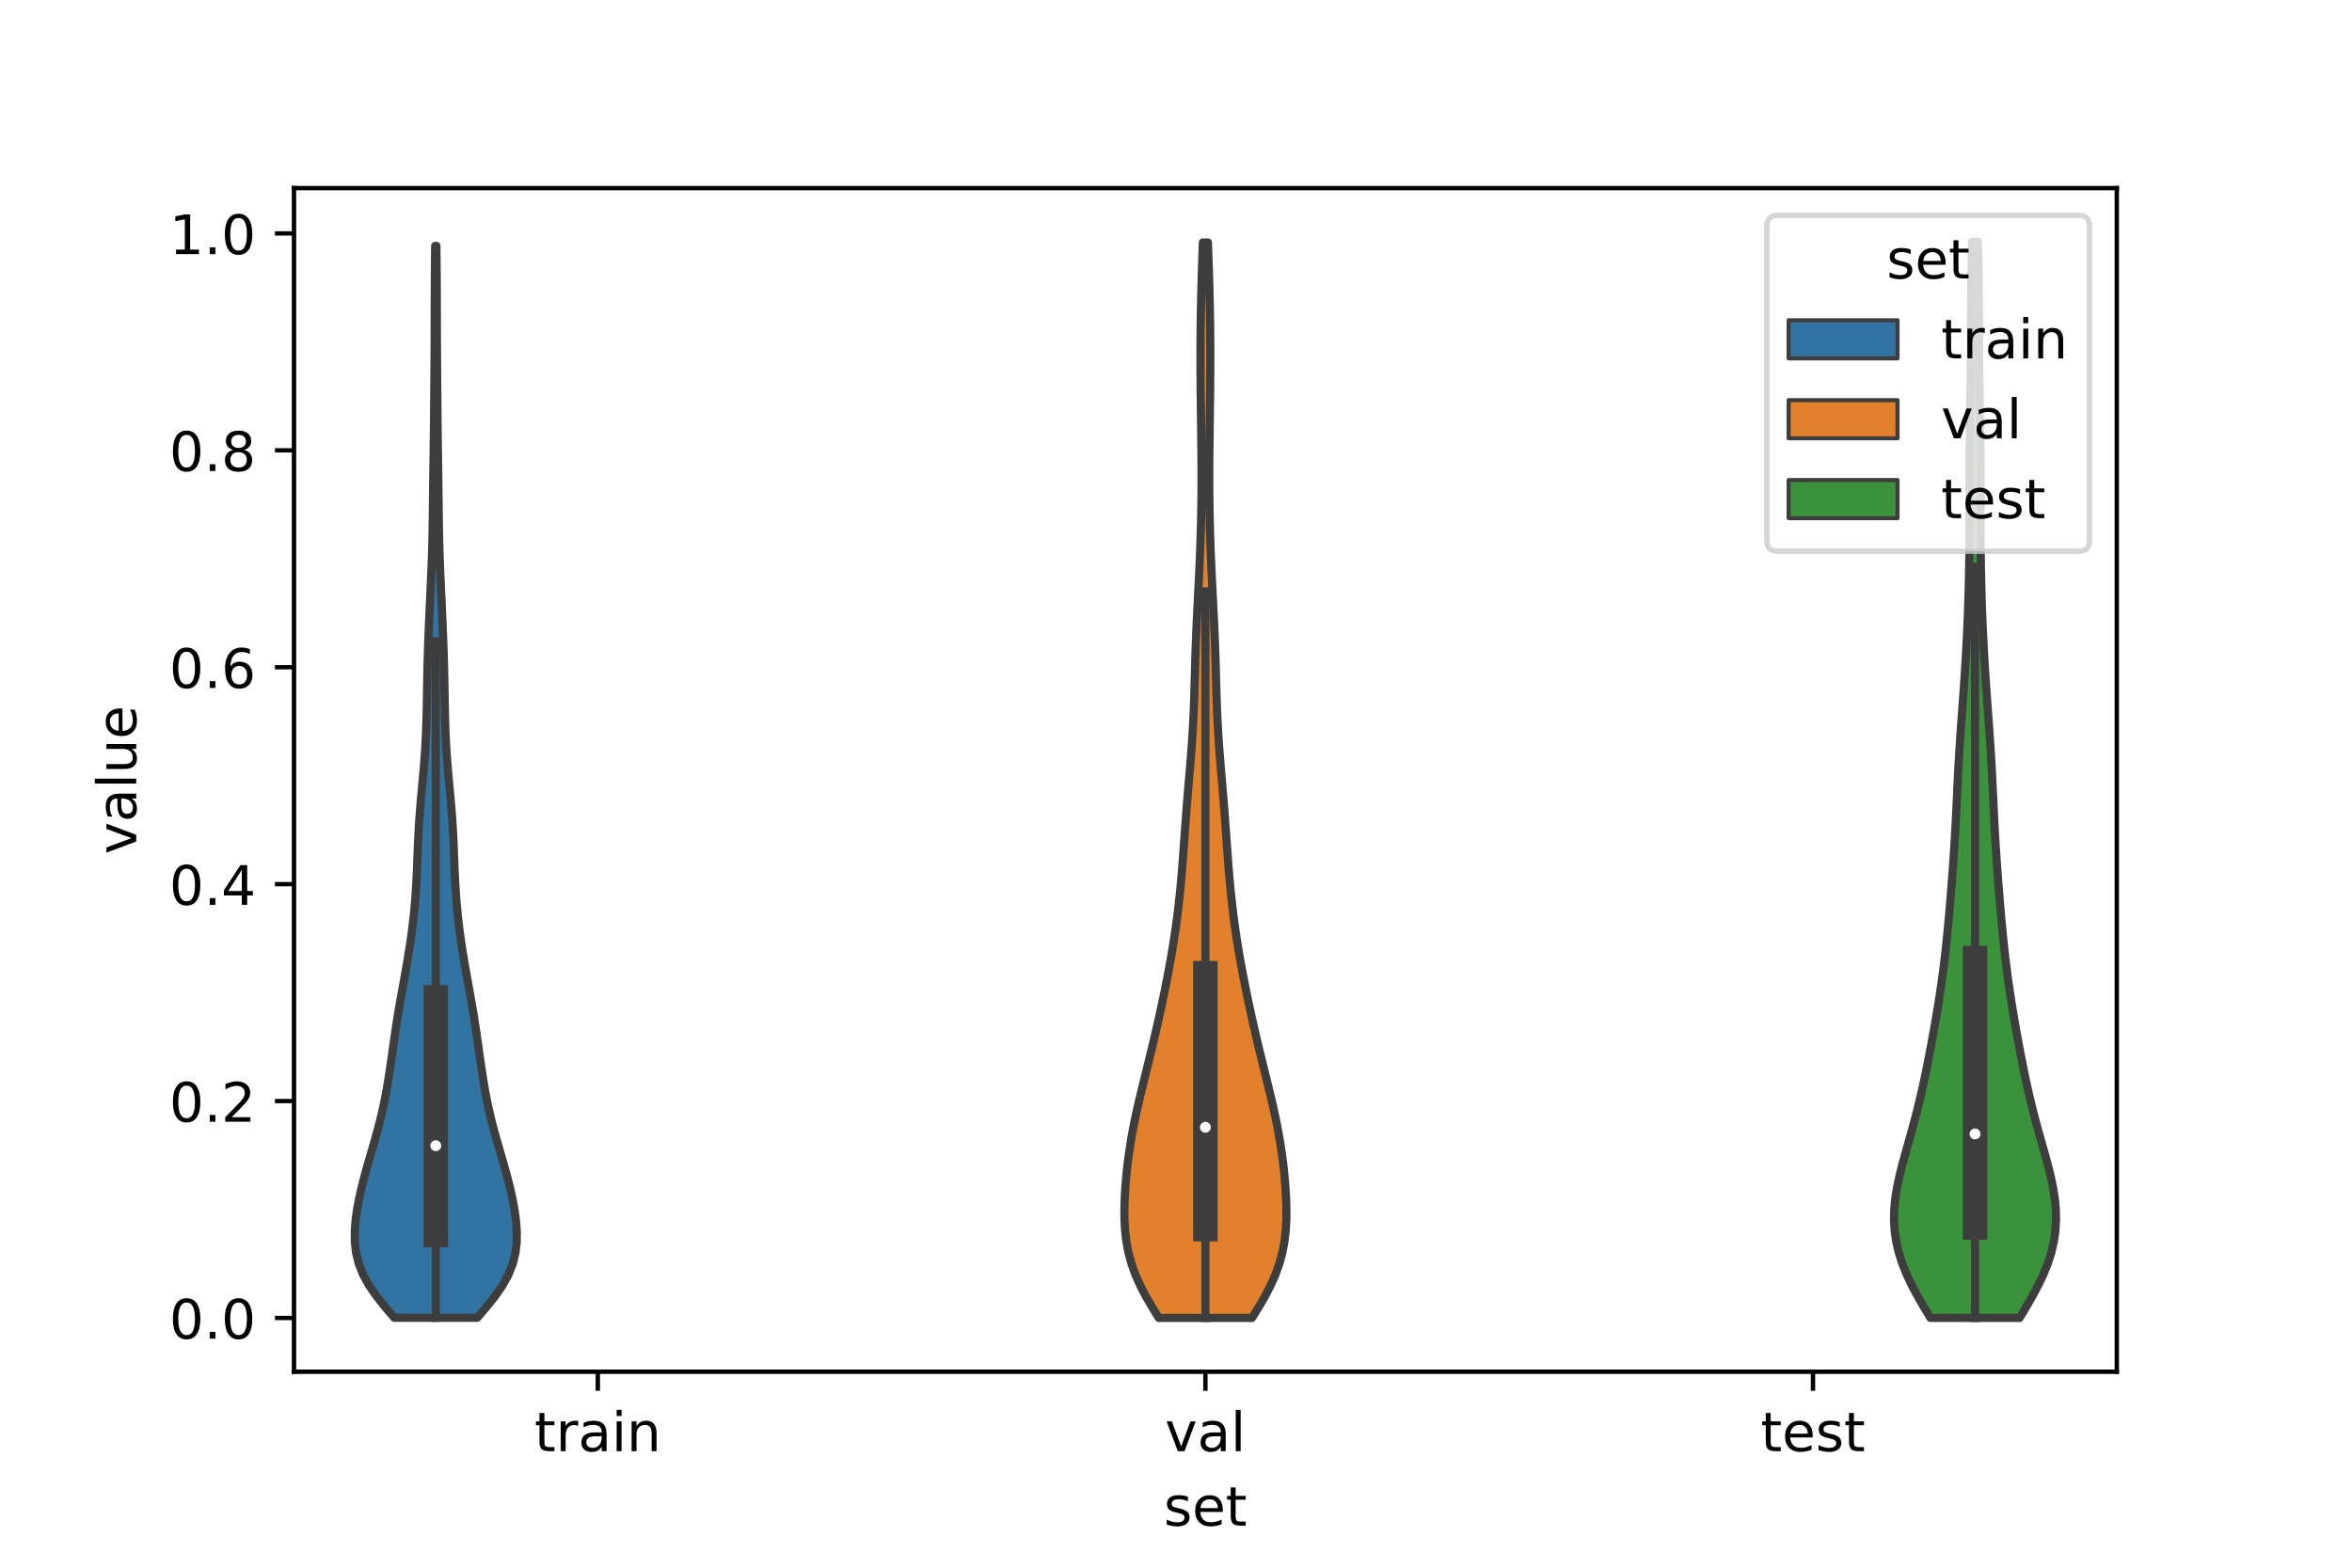 <?xml version="1.0" encoding="utf-8" standalone="no"?>
<!DOCTYPE svg PUBLIC "-//W3C//DTD SVG 1.1//EN"
  "http://www.w3.org/Graphics/SVG/1.1/DTD/svg11.dtd">
<!-- Created with matplotlib (https://matplotlib.org/) -->
<svg height="288pt" version="1.1" viewBox="0 0 432 288" width="432pt" xmlns="http://www.w3.org/2000/svg" xmlns:xlink="http://www.w3.org/1999/xlink">
 <defs>
  <style type="text/css">*{stroke-linecap:butt;stroke-linejoin:round;}</style>
 </defs>
 <g id="figure_1">
  <g id="patch_1">
   <path d="M 0 288 
L 432 288 
L 432 0 
L 0 0 
z
" style="fill:#ffffff;"/>
  </g>
  <g id="axes_1">
   <g id="patch_2">
    <path d="M 54 252 
L 388.8 252 
L 388.8 34.56 
L 54 34.56 
z
" style="fill:#ffffff;"/>
   </g>
   <g id="PolyCollection_1">
    <defs>
     <path d="M 87.665 -45.913 
L 72.415 -45.913 
L 70.723 -47.902 
L 69.139 -49.891 
L 67.767 -51.88 
L 66.675 -53.869 
L 65.891 -55.858 
L 65.403 -57.847 
L 65.176 -59.836 
L 65.16 -61.825 
L 65.309 -63.814 
L 65.584 -65.803 
L 65.955 -67.792 
L 66.401 -69.781 
L 66.905 -71.77 
L 67.454 -73.759 
L 68.029 -75.748 
L 68.61 -77.737 
L 69.175 -79.726 
L 69.704 -81.715 
L 70.185 -83.704 
L 70.613 -85.693 
L 70.991 -87.682 
L 71.327 -89.671 
L 71.634 -91.66 
L 71.921 -93.649 
L 72.201 -95.638 
L 72.483 -97.627 
L 72.778 -99.616 
L 73.091 -101.605 
L 73.426 -103.594 
L 73.778 -105.583 
L 74.139 -107.572 
L 74.497 -109.561 
L 74.843 -111.55 
L 75.167 -113.539 
L 75.464 -115.528 
L 75.73 -117.517 
L 75.963 -119.506 
L 76.16 -121.495 
L 76.321 -123.484 
L 76.448 -125.473 
L 76.548 -127.462 
L 76.629 -129.451 
L 76.705 -131.44 
L 76.787 -133.429 
L 76.887 -135.418 
L 77.011 -137.407 
L 77.161 -139.396 
L 77.332 -141.385 
L 77.515 -143.374 
L 77.699 -145.363 
L 77.871 -147.352 
L 78.023 -149.341 
L 78.148 -151.33 
L 78.244 -153.319 
L 78.314 -155.308 
L 78.364 -157.297 
L 78.402 -159.286 
L 78.435 -161.275 
L 78.47 -163.264 
L 78.512 -165.253 
L 78.564 -167.242 
L 78.627 -169.231 
L 78.7 -171.22 
L 78.781 -173.209 
L 78.869 -175.198 
L 78.96 -177.187 
L 79.053 -179.176 
L 79.144 -181.165 
L 79.23 -183.154 
L 79.307 -185.143 
L 79.373 -187.132 
L 79.425 -189.121 
L 79.464 -191.11 
L 79.492 -193.099 
L 79.515 -195.088 
L 79.536 -197.077 
L 79.559 -199.066 
L 79.586 -201.055 
L 79.615 -203.044 
L 79.645 -205.033 
L 79.673 -207.022 
L 79.697 -209.011 
L 79.719 -211 
L 79.738 -212.989 
L 79.756 -214.978 
L 79.772 -216.967 
L 79.789 -218.956 
L 79.803 -220.945 
L 79.816 -222.934 
L 79.827 -224.923 
L 79.835 -226.912 
L 79.84 -228.901 
L 79.846 -230.89 
L 79.851 -232.879 
L 79.859 -234.868 
L 79.87 -236.857 
L 79.885 -238.846 
L 79.904 -240.835 
L 79.926 -242.824 
L 80.154 -242.824 
L 80.154 -242.824 
L 80.176 -240.835 
L 80.195 -238.846 
L 80.21 -236.857 
L 80.221 -234.868 
L 80.229 -232.879 
L 80.234 -230.89 
L 80.24 -228.901 
L 80.245 -226.912 
L 80.253 -224.923 
L 80.264 -222.934 
L 80.277 -220.945 
L 80.291 -218.956 
L 80.308 -216.967 
L 80.324 -214.978 
L 80.342 -212.989 
L 80.361 -211 
L 80.383 -209.011 
L 80.407 -207.022 
L 80.435 -205.033 
L 80.465 -203.044 
L 80.494 -201.055 
L 80.521 -199.066 
L 80.544 -197.077 
L 80.565 -195.088 
L 80.588 -193.099 
L 80.616 -191.11 
L 80.655 -189.121 
L 80.707 -187.132 
L 80.773 -185.143 
L 80.85 -183.154 
L 80.936 -181.165 
L 81.027 -179.176 
L 81.12 -177.187 
L 81.211 -175.198 
L 81.299 -173.209 
L 81.38 -171.22 
L 81.453 -169.231 
L 81.516 -167.242 
L 81.568 -165.253 
L 81.61 -163.264 
L 81.645 -161.275 
L 81.678 -159.286 
L 81.716 -157.297 
L 81.766 -155.308 
L 81.836 -153.319 
L 81.932 -151.33 
L 82.057 -149.341 
L 82.209 -147.352 
L 82.381 -145.363 
L 82.565 -143.374 
L 82.748 -141.385 
L 82.919 -139.396 
L 83.069 -137.407 
L 83.193 -135.418 
L 83.293 -133.429 
L 83.375 -131.44 
L 83.451 -129.451 
L 83.532 -127.462 
L 83.632 -125.473 
L 83.759 -123.484 
L 83.92 -121.495 
L 84.117 -119.506 
L 84.35 -117.517 
L 84.616 -115.528 
L 84.913 -113.539 
L 85.237 -111.55 
L 85.583 -109.561 
L 85.941 -107.572 
L 86.302 -105.583 
L 86.654 -103.594 
L 86.989 -101.605 
L 87.302 -99.616 
L 87.597 -97.627 
L 87.879 -95.638 
L 88.159 -93.649 
L 88.446 -91.66 
L 88.753 -89.671 
L 89.089 -87.682 
L 89.467 -85.693 
L 89.895 -83.704 
L 90.376 -81.715 
L 90.905 -79.726 
L 91.47 -77.737 
L 92.051 -75.748 
L 92.626 -73.759 
L 93.175 -71.77 
L 93.679 -69.781 
L 94.125 -67.792 
L 94.496 -65.803 
L 94.771 -63.814 
L 94.92 -61.825 
L 94.904 -59.836 
L 94.677 -57.847 
L 94.189 -55.858 
L 93.405 -53.869 
L 92.313 -51.88 
L 90.941 -49.891 
L 89.357 -47.902 
L 87.665 -45.913 
z
" id="m388d4fa36a" style="stroke:#3d3d3d;stroke-width:1.5;"/>
    </defs>
    <g clip-path="url(#pee522f4398)">
     <use style="fill:#3274a1;stroke:#3d3d3d;stroke-width:1.5;" x="0" xlink:href="#m388d4fa36a" y="288"/>
    </g>
   </g>
   <g id="PolyCollection_2">
    <defs>
     <path d="M 229.96 -45.884 
L 212.84 -45.884 
L 211.605 -47.879 
L 210.447 -49.875 
L 209.411 -51.871 
L 208.527 -53.866 
L 207.813 -55.862 
L 207.271 -57.858 
L 206.891 -59.853 
L 206.655 -61.849 
L 206.539 -63.845 
L 206.52 -65.84 
L 206.576 -67.836 
L 206.691 -69.832 
L 206.856 -71.828 
L 207.066 -73.823 
L 207.319 -75.819 
L 207.617 -77.815 
L 207.958 -79.81 
L 208.342 -81.806 
L 208.765 -83.802 
L 209.218 -85.797 
L 209.695 -87.793 
L 210.185 -89.789 
L 210.68 -91.784 
L 211.172 -93.78 
L 211.655 -95.776 
L 212.128 -97.771 
L 212.587 -99.767 
L 213.031 -101.763 
L 213.461 -103.759 
L 213.876 -105.754 
L 214.275 -107.75 
L 214.657 -109.746 
L 215.019 -111.741 
L 215.36 -113.737 
L 215.678 -115.733 
L 215.971 -117.728 
L 216.239 -119.724 
L 216.481 -121.72 
L 216.698 -123.715 
L 216.892 -125.711 
L 217.067 -127.707 
L 217.226 -129.702 
L 217.374 -131.698 
L 217.517 -133.694 
L 217.66 -135.69 
L 217.807 -137.685 
L 217.961 -139.681 
L 218.123 -141.677 
L 218.29 -143.672 
L 218.461 -145.668 
L 218.629 -147.664 
L 218.79 -149.659 
L 218.937 -151.655 
L 219.066 -153.651 
L 219.175 -155.646 
L 219.264 -157.642 
L 219.337 -159.638 
L 219.397 -161.633 
L 219.451 -163.629 
L 219.506 -165.625 
L 219.566 -167.62 
L 219.635 -169.616 
L 219.714 -171.612 
L 219.803 -173.608 
L 219.9 -175.603 
L 220.002 -177.599 
L 220.104 -179.595 
L 220.204 -181.59 
L 220.298 -183.586 
L 220.385 -185.582 
L 220.462 -187.577 
L 220.528 -189.573 
L 220.584 -191.569 
L 220.628 -193.564 
L 220.66 -195.56 
L 220.68 -197.556 
L 220.689 -199.551 
L 220.688 -201.547 
L 220.678 -203.543 
L 220.661 -205.539 
L 220.638 -207.534 
L 220.612 -209.53 
L 220.586 -211.526 
L 220.56 -213.521 
L 220.537 -215.517 
L 220.519 -217.513 
L 220.506 -219.508 
L 220.499 -221.504 
L 220.499 -223.5 
L 220.507 -225.495 
L 220.524 -227.491 
L 220.549 -229.487 
L 220.583 -231.482 
L 220.626 -233.478 
L 220.677 -235.474 
L 220.734 -237.47 
L 220.798 -239.465 
L 220.865 -241.461 
L 220.934 -243.457 
L 221.866 -243.457 
L 221.866 -243.457 
L 221.935 -241.461 
L 222.002 -239.465 
L 222.066 -237.47 
L 222.123 -235.474 
L 222.174 -233.478 
L 222.217 -231.482 
L 222.251 -229.487 
L 222.276 -227.491 
L 222.293 -225.495 
L 222.301 -223.5 
L 222.301 -221.504 
L 222.294 -219.508 
L 222.281 -217.513 
L 222.263 -215.517 
L 222.24 -213.521 
L 222.214 -211.526 
L 222.188 -209.53 
L 222.162 -207.534 
L 222.139 -205.539 
L 222.122 -203.543 
L 222.112 -201.547 
L 222.111 -199.551 
L 222.12 -197.556 
L 222.14 -195.56 
L 222.172 -193.564 
L 222.216 -191.569 
L 222.272 -189.573 
L 222.338 -187.577 
L 222.415 -185.582 
L 222.502 -183.586 
L 222.596 -181.59 
L 222.696 -179.595 
L 222.798 -177.599 
L 222.9 -175.603 
L 222.997 -173.608 
L 223.086 -171.612 
L 223.165 -169.616 
L 223.234 -167.62 
L 223.294 -165.625 
L 223.349 -163.629 
L 223.403 -161.633 
L 223.463 -159.638 
L 223.536 -157.642 
L 223.625 -155.646 
L 223.734 -153.651 
L 223.863 -151.655 
L 224.01 -149.659 
L 224.171 -147.664 
L 224.339 -145.668 
L 224.51 -143.672 
L 224.677 -141.677 
L 224.839 -139.681 
L 224.993 -137.685 
L 225.14 -135.69 
L 225.283 -133.694 
L 225.426 -131.698 
L 225.574 -129.702 
L 225.733 -127.707 
L 225.908 -125.711 
L 226.102 -123.715 
L 226.319 -121.72 
L 226.561 -119.724 
L 226.829 -117.728 
L 227.122 -115.733 
L 227.44 -113.737 
L 227.781 -111.741 
L 228.143 -109.746 
L 228.525 -107.75 
L 228.924 -105.754 
L 229.339 -103.759 
L 229.769 -101.763 
L 230.213 -99.767 
L 230.672 -97.771 
L 231.145 -95.776 
L 231.628 -93.78 
L 232.12 -91.784 
L 232.615 -89.789 
L 233.105 -87.793 
L 233.582 -85.797 
L 234.035 -83.802 
L 234.458 -81.806 
L 234.842 -79.81 
L 235.183 -77.815 
L 235.481 -75.819 
L 235.734 -73.823 
L 235.944 -71.828 
L 236.109 -69.832 
L 236.224 -67.836 
L 236.28 -65.84 
L 236.261 -63.845 
L 236.145 -61.849 
L 235.909 -59.853 
L 235.529 -57.858 
L 234.987 -55.862 
L 234.273 -53.866 
L 233.389 -51.871 
L 232.353 -49.875 
L 231.195 -47.879 
L 229.96 -45.884 
z
" id="m183b835672" style="stroke:#3d3d3d;stroke-width:1.5;"/>
    </defs>
    <g clip-path="url(#pee522f4398)">
     <use style="fill:#e1812c;stroke:#3d3d3d;stroke-width:1.5;" x="0" xlink:href="#m183b835672" y="288"/>
    </g>
   </g>
   <g id="PolyCollection_3">
    <defs>
     <path d="M 370.958 -45.887 
L 354.562 -45.887 
L 353.367 -47.884 
L 352.217 -49.88 
L 351.151 -51.877 
L 350.203 -53.873 
L 349.399 -55.87 
L 348.758 -57.867 
L 348.29 -59.863 
L 347.999 -61.86 
L 347.88 -63.857 
L 347.924 -65.853 
L 348.116 -67.85 
L 348.433 -69.847 
L 348.853 -71.843 
L 349.347 -73.84 
L 349.889 -75.837 
L 350.452 -77.833 
L 351.016 -79.83 
L 351.564 -81.827 
L 352.086 -83.823 
L 352.578 -85.82 
L 353.039 -87.817 
L 353.474 -89.813 
L 353.886 -91.81 
L 354.281 -93.807 
L 354.662 -95.803 
L 355.03 -97.8 
L 355.385 -99.797 
L 355.727 -101.793 
L 356.054 -103.79 
L 356.362 -105.787 
L 356.651 -107.783 
L 356.919 -109.78 
L 357.166 -111.777 
L 357.393 -113.773 
L 357.603 -115.77 
L 357.797 -117.767 
L 357.98 -119.763 
L 358.152 -121.76 
L 358.318 -123.757 
L 358.477 -125.753 
L 358.629 -127.75 
L 358.773 -129.747 
L 358.908 -131.743 
L 359.033 -133.74 
L 359.147 -135.737 
L 359.252 -137.733 
L 359.349 -139.73 
L 359.443 -141.727 
L 359.537 -143.723 
L 359.637 -145.72 
L 359.744 -147.717 
L 359.862 -149.713 
L 359.99 -151.71 
L 360.127 -153.707 
L 360.271 -155.703 
L 360.417 -157.7 
L 360.563 -159.697 
L 360.705 -161.693 
L 360.841 -163.69 
L 360.969 -165.687 
L 361.088 -167.683 
L 361.197 -169.68 
L 361.296 -171.677 
L 361.385 -173.673 
L 361.464 -175.67 
L 361.533 -177.667 
L 361.591 -179.663 
L 361.639 -181.66 
L 361.678 -183.657 
L 361.706 -185.653 
L 361.726 -187.65 
L 361.737 -189.646 
L 361.743 -191.643 
L 361.743 -193.64 
L 361.742 -195.636 
L 361.74 -197.633 
L 361.74 -199.63 
L 361.745 -201.626 
L 361.755 -203.623 
L 361.771 -205.62 
L 361.794 -207.616 
L 361.821 -209.613 
L 361.853 -211.61 
L 361.886 -213.606 
L 361.919 -215.603 
L 361.949 -217.6 
L 361.975 -219.596 
L 361.996 -221.593 
L 362.012 -223.59 
L 362.024 -225.586 
L 362.033 -227.583 
L 362.04 -229.58 
L 362.049 -231.576 
L 362.061 -233.573 
L 362.079 -235.57 
L 362.105 -237.566 
L 362.138 -239.563 
L 362.181 -241.56 
L 362.232 -243.556 
L 363.288 -243.556 
L 363.288 -243.556 
L 363.339 -241.56 
L 363.382 -239.563 
L 363.415 -237.566 
L 363.441 -235.57 
L 363.459 -233.573 
L 363.471 -231.576 
L 363.48 -229.58 
L 363.487 -227.583 
L 363.496 -225.586 
L 363.508 -223.59 
L 363.524 -221.593 
L 363.545 -219.596 
L 363.571 -217.6 
L 363.601 -215.603 
L 363.634 -213.606 
L 363.667 -211.61 
L 363.699 -209.613 
L 363.726 -207.616 
L 363.749 -205.62 
L 363.765 -203.623 
L 363.775 -201.626 
L 363.78 -199.63 
L 363.78 -197.633 
L 363.778 -195.636 
L 363.777 -193.64 
L 363.777 -191.643 
L 363.783 -189.646 
L 363.794 -187.65 
L 363.814 -185.653 
L 363.842 -183.657 
L 363.881 -181.66 
L 363.929 -179.663 
L 363.987 -177.667 
L 364.056 -175.67 
L 364.135 -173.673 
L 364.224 -171.677 
L 364.323 -169.68 
L 364.432 -167.683 
L 364.551 -165.687 
L 364.679 -163.69 
L 364.815 -161.693 
L 364.957 -159.697 
L 365.103 -157.7 
L 365.249 -155.703 
L 365.393 -153.707 
L 365.53 -151.71 
L 365.658 -149.713 
L 365.776 -147.717 
L 365.883 -145.72 
L 365.983 -143.723 
L 366.077 -141.727 
L 366.171 -139.73 
L 366.268 -137.733 
L 366.373 -135.737 
L 366.487 -133.74 
L 366.612 -131.743 
L 366.747 -129.747 
L 366.891 -127.75 
L 367.043 -125.753 
L 367.202 -123.757 
L 367.368 -121.76 
L 367.54 -119.763 
L 367.723 -117.767 
L 367.917 -115.77 
L 368.127 -113.773 
L 368.354 -111.777 
L 368.601 -109.78 
L 368.869 -107.783 
L 369.158 -105.787 
L 369.466 -103.79 
L 369.793 -101.793 
L 370.135 -99.797 
L 370.49 -97.8 
L 370.858 -95.803 
L 371.239 -93.807 
L 371.634 -91.81 
L 372.046 -89.813 
L 372.481 -87.817 
L 372.942 -85.82 
L 373.434 -83.823 
L 373.956 -81.827 
L 374.504 -79.83 
L 375.068 -77.833 
L 375.631 -75.837 
L 376.173 -73.84 
L 376.667 -71.843 
L 377.087 -69.847 
L 377.404 -67.85 
L 377.596 -65.853 
L 377.64 -63.857 
L 377.521 -61.86 
L 377.23 -59.863 
L 376.762 -57.867 
L 376.121 -55.87 
L 375.317 -53.873 
L 374.369 -51.877 
L 373.303 -49.88 
L 372.153 -47.884 
L 370.958 -45.887 
z
" id="m970ae9ba5e" style="stroke:#3d3d3d;stroke-width:1.5;"/>
    </defs>
    <g clip-path="url(#pee522f4398)">
     <use style="fill:#3a923a;stroke:#3d3d3d;stroke-width:1.5;" x="0" xlink:href="#m970ae9ba5e" y="288"/>
    </g>
   </g>
   <g id="patch_3">
    <path clip-path="url(#pee522f4398)" d="M 109.8 242.12 
L 109.8 242.12 
L 109.8 242.12 
L 109.8 242.12 
z
" style="fill:#3274a1;stroke:#3d3d3d;stroke-linejoin:miter;stroke-width:0.75;"/>
   </g>
   <g id="patch_4">
    <path clip-path="url(#pee522f4398)" d="M 109.8 242.12 
L 109.8 242.12 
L 109.8 242.12 
L 109.8 242.12 
z
" style="fill:#e1812c;stroke:#3d3d3d;stroke-linejoin:miter;stroke-width:0.75;"/>
   </g>
   <g id="patch_5">
    <path clip-path="url(#pee522f4398)" d="M 109.8 242.12 
L 109.8 242.12 
L 109.8 242.12 
L 109.8 242.12 
z
" style="fill:#3a923a;stroke:#3d3d3d;stroke-linejoin:miter;stroke-width:0.75;"/>
   </g>
   <g id="matplotlib.axis_1">
    <g id="xtick_1">
     <g id="line2d_1">
      <defs>
       <path d="M 0 0 
L 0 3.5 
" id="mc91df89f19" style="stroke:#000000;stroke-width:0.8;"/>
      </defs>
      <g>
       <use style="stroke:#000000;stroke-width:0.8;" x="109.8" xlink:href="#mc91df89f19" y="252"/>
      </g>
     </g>
     <g id="text_1">
      <!-- train -->
      <g transform="translate(98.162 266.598)scale(0.1 -0.1)">
       <defs>
        <path d="M 18.312 70.219 
L 18.312 54.688 
L 36.812 54.688 
L 36.812 47.703 
L 18.312 47.703 
L 18.312 18.016 
Q 18.312 11.328 20.141 9.422 
Q 21.969 7.516 27.594 7.516 
L 36.812 7.516 
L 36.812 0 
L 27.594 0 
Q 17.188 0 13.234 3.875 
Q 9.281 7.766 9.281 18.016 
L 9.281 47.703 
L 2.688 47.703 
L 2.688 54.688 
L 9.281 54.688 
L 9.281 70.219 
z
" id="DejaVuSans-116"/>
        <path d="M 41.109 46.297 
Q 39.594 47.172 37.812 47.578 
Q 36.031 48 33.891 48 
Q 26.266 48 22.188 43.047 
Q 18.109 38.094 18.109 28.812 
L 18.109 0 
L 9.078 0 
L 9.078 54.688 
L 18.109 54.688 
L 18.109 46.188 
Q 20.953 51.172 25.484 53.578 
Q 30.031 56 36.531 56 
Q 37.453 56 38.578 55.875 
Q 39.703 55.766 41.062 55.516 
z
" id="DejaVuSans-114"/>
        <path d="M 34.281 27.484 
Q 23.391 27.484 19.188 25 
Q 14.984 22.516 14.984 16.5 
Q 14.984 11.719 18.141 8.906 
Q 21.297 6.109 26.703 6.109 
Q 34.188 6.109 38.703 11.406 
Q 43.219 16.703 43.219 25.484 
L 43.219 27.484 
z
M 52.203 31.203 
L 52.203 0 
L 43.219 0 
L 43.219 8.297 
Q 40.141 3.328 35.547 0.953 
Q 30.953 -1.422 24.312 -1.422 
Q 15.922 -1.422 10.953 3.297 
Q 6 8.016 6 15.922 
Q 6 25.141 12.172 29.828 
Q 18.359 34.516 30.609 34.516 
L 43.219 34.516 
L 43.219 35.406 
Q 43.219 41.609 39.141 45 
Q 35.062 48.391 27.688 48.391 
Q 23 48.391 18.547 47.266 
Q 14.109 46.141 10.016 43.891 
L 10.016 52.203 
Q 14.938 54.109 19.578 55.047 
Q 24.219 56 28.609 56 
Q 40.484 56 46.344 49.844 
Q 52.203 43.703 52.203 31.203 
z
" id="DejaVuSans-97"/>
        <path d="M 9.422 54.688 
L 18.406 54.688 
L 18.406 0 
L 9.422 0 
z
M 9.422 75.984 
L 18.406 75.984 
L 18.406 64.594 
L 9.422 64.594 
z
" id="DejaVuSans-105"/>
        <path d="M 54.891 33.016 
L 54.891 0 
L 45.906 0 
L 45.906 32.719 
Q 45.906 40.484 42.875 44.328 
Q 39.844 48.188 33.797 48.188 
Q 26.516 48.188 22.312 43.547 
Q 18.109 38.922 18.109 30.906 
L 18.109 0 
L 9.078 0 
L 9.078 54.688 
L 18.109 54.688 
L 18.109 46.188 
Q 21.344 51.125 25.703 53.562 
Q 30.078 56 35.797 56 
Q 45.219 56 50.047 50.172 
Q 54.891 44.344 54.891 33.016 
z
" id="DejaVuSans-110"/>
       </defs>
       <use xlink:href="#DejaVuSans-116"/>
       <use x="39.209" xlink:href="#DejaVuSans-114"/>
       <use x="80.322" xlink:href="#DejaVuSans-97"/>
       <use x="141.602" xlink:href="#DejaVuSans-105"/>
       <use x="169.385" xlink:href="#DejaVuSans-110"/>
      </g>
     </g>
    </g>
    <g id="xtick_2">
     <g id="line2d_2">
      <g>
       <use style="stroke:#000000;stroke-width:0.8;" x="221.4" xlink:href="#mc91df89f19" y="252"/>
      </g>
     </g>
     <g id="text_2">
      <!-- val -->
      <g transform="translate(213.988 266.598)scale(0.1 -0.1)">
       <defs>
        <path d="M 2.984 54.688 
L 12.5 54.688 
L 29.594 8.797 
L 46.688 54.688 
L 56.203 54.688 
L 35.688 0 
L 23.484 0 
z
" id="DejaVuSans-118"/>
        <path d="M 9.422 75.984 
L 18.406 75.984 
L 18.406 0 
L 9.422 0 
z
" id="DejaVuSans-108"/>
       </defs>
       <use xlink:href="#DejaVuSans-118"/>
       <use x="59.18" xlink:href="#DejaVuSans-97"/>
       <use x="120.459" xlink:href="#DejaVuSans-108"/>
      </g>
     </g>
    </g>
    <g id="xtick_3">
     <g id="line2d_3">
      <g>
       <use style="stroke:#000000;stroke-width:0.8;" x="333" xlink:href="#mc91df89f19" y="252"/>
      </g>
     </g>
     <g id="text_3">
      <!-- test -->
      <g transform="translate(323.398 266.598)scale(0.1 -0.1)">
       <defs>
        <path d="M 56.203 29.594 
L 56.203 25.203 
L 14.891 25.203 
Q 15.484 15.922 20.484 11.062 
Q 25.484 6.203 34.422 6.203 
Q 39.594 6.203 44.453 7.469 
Q 49.312 8.734 54.109 11.281 
L 54.109 2.781 
Q 49.266 0.734 44.188 -0.344 
Q 39.109 -1.422 33.891 -1.422 
Q 20.797 -1.422 13.156 6.188 
Q 5.516 13.812 5.516 26.812 
Q 5.516 40.234 12.766 48.109 
Q 20.016 56 32.328 56 
Q 43.359 56 49.781 48.891 
Q 56.203 41.797 56.203 29.594 
z
M 47.219 32.234 
Q 47.125 39.594 43.094 43.984 
Q 39.062 48.391 32.422 48.391 
Q 24.906 48.391 20.391 44.141 
Q 15.875 39.891 15.188 32.172 
z
" id="DejaVuSans-101"/>
        <path d="M 44.281 53.078 
L 44.281 44.578 
Q 40.484 46.531 36.375 47.5 
Q 32.281 48.484 27.875 48.484 
Q 21.188 48.484 17.844 46.438 
Q 14.5 44.391 14.5 40.281 
Q 14.5 37.156 16.891 35.375 
Q 19.281 33.594 26.516 31.984 
L 29.594 31.297 
Q 39.156 29.25 43.188 25.516 
Q 47.219 21.781 47.219 15.094 
Q 47.219 7.469 41.188 3.016 
Q 35.156 -1.422 24.609 -1.422 
Q 20.219 -1.422 15.453 -0.562 
Q 10.688 0.297 5.422 2 
L 5.422 11.281 
Q 10.406 8.688 15.234 7.391 
Q 20.062 6.109 24.812 6.109 
Q 31.156 6.109 34.562 8.281 
Q 37.984 10.453 37.984 14.406 
Q 37.984 18.062 35.516 20.016 
Q 33.062 21.969 24.703 23.781 
L 21.578 24.516 
Q 13.234 26.266 9.516 29.906 
Q 5.812 33.547 5.812 39.891 
Q 5.812 47.609 11.281 51.797 
Q 16.75 56 26.812 56 
Q 31.781 56 36.172 55.266 
Q 40.578 54.547 44.281 53.078 
z
" id="DejaVuSans-115"/>
       </defs>
       <use xlink:href="#DejaVuSans-116"/>
       <use x="39.209" xlink:href="#DejaVuSans-101"/>
       <use x="100.732" xlink:href="#DejaVuSans-115"/>
       <use x="152.832" xlink:href="#DejaVuSans-116"/>
      </g>
     </g>
    </g>
    <g id="text_4">
     <!-- set -->
     <g transform="translate(213.759 280.277)scale(0.1 -0.1)">
      <use xlink:href="#DejaVuSans-115"/>
      <use x="52.1" xlink:href="#DejaVuSans-101"/>
      <use x="113.623" xlink:href="#DejaVuSans-116"/>
     </g>
    </g>
   </g>
   <g id="matplotlib.axis_2">
    <g id="ytick_1">
     <g id="line2d_4">
      <defs>
       <path d="M 0 0 
L -3.5 0 
" id="m32cf3ab1b5" style="stroke:#000000;stroke-width:0.8;"/>
      </defs>
      <g>
       <use style="stroke:#000000;stroke-width:0.8;" x="54" xlink:href="#m32cf3ab1b5" y="242.12"/>
      </g>
     </g>
     <g id="text_5">
      <!-- 0.0 -->
      <g transform="translate(31.097 245.919)scale(0.1 -0.1)">
       <defs>
        <path d="M 31.781 66.406 
Q 24.172 66.406 20.328 58.906 
Q 16.5 51.422 16.5 36.375 
Q 16.5 21.391 20.328 13.891 
Q 24.172 6.391 31.781 6.391 
Q 39.453 6.391 43.281 13.891 
Q 47.125 21.391 47.125 36.375 
Q 47.125 51.422 43.281 58.906 
Q 39.453 66.406 31.781 66.406 
z
M 31.781 74.219 
Q 44.047 74.219 50.516 64.516 
Q 56.984 54.828 56.984 36.375 
Q 56.984 17.969 50.516 8.266 
Q 44.047 -1.422 31.781 -1.422 
Q 19.531 -1.422 13.062 8.266 
Q 6.594 17.969 6.594 36.375 
Q 6.594 54.828 13.062 64.516 
Q 19.531 74.219 31.781 74.219 
z
" id="DejaVuSans-48"/>
        <path d="M 10.688 12.406 
L 21 12.406 
L 21 0 
L 10.688 0 
z
" id="DejaVuSans-46"/>
       </defs>
       <use xlink:href="#DejaVuSans-48"/>
       <use x="63.623" xlink:href="#DejaVuSans-46"/>
       <use x="95.41" xlink:href="#DejaVuSans-48"/>
      </g>
     </g>
    </g>
    <g id="ytick_2">
     <g id="line2d_5">
      <g>
       <use style="stroke:#000000;stroke-width:0.8;" x="54" xlink:href="#m32cf3ab1b5" y="202.273"/>
      </g>
     </g>
     <g id="text_6">
      <!-- 0.2 -->
      <g transform="translate(31.097 206.072)scale(0.1 -0.1)">
       <defs>
        <path d="M 19.188 8.297 
L 53.609 8.297 
L 53.609 0 
L 7.328 0 
L 7.328 8.297 
Q 12.938 14.109 22.625 23.891 
Q 32.328 33.688 34.812 36.531 
Q 39.547 41.844 41.422 45.531 
Q 43.312 49.219 43.312 52.781 
Q 43.312 58.594 39.234 62.25 
Q 35.156 65.922 28.609 65.922 
Q 23.969 65.922 18.812 64.312 
Q 13.672 62.703 7.812 59.422 
L 7.812 69.391 
Q 13.766 71.781 18.938 73 
Q 24.125 74.219 28.422 74.219 
Q 39.75 74.219 46.484 68.547 
Q 53.219 62.891 53.219 53.422 
Q 53.219 48.922 51.531 44.891 
Q 49.859 40.875 45.406 35.406 
Q 44.188 33.984 37.641 27.219 
Q 31.109 20.453 19.188 8.297 
z
" id="DejaVuSans-50"/>
       </defs>
       <use xlink:href="#DejaVuSans-48"/>
       <use x="63.623" xlink:href="#DejaVuSans-46"/>
       <use x="95.41" xlink:href="#DejaVuSans-50"/>
      </g>
     </g>
    </g>
    <g id="ytick_3">
     <g id="line2d_6">
      <g>
       <use style="stroke:#000000;stroke-width:0.8;" x="54" xlink:href="#m32cf3ab1b5" y="162.426"/>
      </g>
     </g>
     <g id="text_7">
      <!-- 0.4 -->
      <g transform="translate(31.097 166.225)scale(0.1 -0.1)">
       <defs>
        <path d="M 37.797 64.312 
L 12.891 25.391 
L 37.797 25.391 
z
M 35.203 72.906 
L 47.609 72.906 
L 47.609 25.391 
L 58.016 25.391 
L 58.016 17.188 
L 47.609 17.188 
L 47.609 0 
L 37.797 0 
L 37.797 17.188 
L 4.891 17.188 
L 4.891 26.703 
z
" id="DejaVuSans-52"/>
       </defs>
       <use xlink:href="#DejaVuSans-48"/>
       <use x="63.623" xlink:href="#DejaVuSans-46"/>
       <use x="95.41" xlink:href="#DejaVuSans-52"/>
      </g>
     </g>
    </g>
    <g id="ytick_4">
     <g id="line2d_7">
      <g>
       <use style="stroke:#000000;stroke-width:0.8;" x="54" xlink:href="#m32cf3ab1b5" y="122.579"/>
      </g>
     </g>
     <g id="text_8">
      <!-- 0.6 -->
      <g transform="translate(31.097 126.378)scale(0.1 -0.1)">
       <defs>
        <path d="M 33.016 40.375 
Q 26.375 40.375 22.484 35.828 
Q 18.609 31.297 18.609 23.391 
Q 18.609 15.531 22.484 10.953 
Q 26.375 6.391 33.016 6.391 
Q 39.656 6.391 43.531 10.953 
Q 47.406 15.531 47.406 23.391 
Q 47.406 31.297 43.531 35.828 
Q 39.656 40.375 33.016 40.375 
z
M 52.594 71.297 
L 52.594 62.312 
Q 48.875 64.062 45.094 64.984 
Q 41.312 65.922 37.594 65.922 
Q 27.828 65.922 22.672 59.328 
Q 17.531 52.734 16.797 39.406 
Q 19.672 43.656 24.016 45.922 
Q 28.375 48.188 33.594 48.188 
Q 44.578 48.188 50.953 41.516 
Q 57.328 34.859 57.328 23.391 
Q 57.328 12.156 50.688 5.359 
Q 44.047 -1.422 33.016 -1.422 
Q 20.359 -1.422 13.672 8.266 
Q 6.984 17.969 6.984 36.375 
Q 6.984 53.656 15.188 63.938 
Q 23.391 74.219 37.203 74.219 
Q 40.922 74.219 44.703 73.484 
Q 48.484 72.75 52.594 71.297 
z
" id="DejaVuSans-54"/>
       </defs>
       <use xlink:href="#DejaVuSans-48"/>
       <use x="63.623" xlink:href="#DejaVuSans-46"/>
       <use x="95.41" xlink:href="#DejaVuSans-54"/>
      </g>
     </g>
    </g>
    <g id="ytick_5">
     <g id="line2d_8">
      <g>
       <use style="stroke:#000000;stroke-width:0.8;" x="54" xlink:href="#m32cf3ab1b5" y="82.731"/>
      </g>
     </g>
     <g id="text_9">
      <!-- 0.8 -->
      <g transform="translate(31.097 86.531)scale(0.1 -0.1)">
       <defs>
        <path d="M 31.781 34.625 
Q 24.75 34.625 20.719 30.859 
Q 16.703 27.094 16.703 20.516 
Q 16.703 13.922 20.719 10.156 
Q 24.75 6.391 31.781 6.391 
Q 38.812 6.391 42.859 10.172 
Q 46.922 13.969 46.922 20.516 
Q 46.922 27.094 42.891 30.859 
Q 38.875 34.625 31.781 34.625 
z
M 21.922 38.812 
Q 15.578 40.375 12.031 44.719 
Q 8.5 49.078 8.5 55.328 
Q 8.5 64.062 14.719 69.141 
Q 20.953 74.219 31.781 74.219 
Q 42.672 74.219 48.875 69.141 
Q 55.078 64.062 55.078 55.328 
Q 55.078 49.078 51.531 44.719 
Q 48 40.375 41.703 38.812 
Q 48.828 37.156 52.797 32.312 
Q 56.781 27.484 56.781 20.516 
Q 56.781 9.906 50.312 4.234 
Q 43.844 -1.422 31.781 -1.422 
Q 19.734 -1.422 13.25 4.234 
Q 6.781 9.906 6.781 20.516 
Q 6.781 27.484 10.781 32.312 
Q 14.797 37.156 21.922 38.812 
z
M 18.312 54.391 
Q 18.312 48.734 21.844 45.562 
Q 25.391 42.391 31.781 42.391 
Q 38.141 42.391 41.719 45.562 
Q 45.312 48.734 45.312 54.391 
Q 45.312 60.062 41.719 63.234 
Q 38.141 66.406 31.781 66.406 
Q 25.391 66.406 21.844 63.234 
Q 18.312 60.062 18.312 54.391 
z
" id="DejaVuSans-56"/>
       </defs>
       <use xlink:href="#DejaVuSans-48"/>
       <use x="63.623" xlink:href="#DejaVuSans-46"/>
       <use x="95.41" xlink:href="#DejaVuSans-56"/>
      </g>
     </g>
    </g>
    <g id="ytick_6">
     <g id="line2d_9">
      <g>
       <use style="stroke:#000000;stroke-width:0.8;" x="54" xlink:href="#m32cf3ab1b5" y="42.884"/>
      </g>
     </g>
     <g id="text_10">
      <!-- 1.0 -->
      <g transform="translate(31.097 46.684)scale(0.1 -0.1)">
       <defs>
        <path d="M 12.406 8.297 
L 28.516 8.297 
L 28.516 63.922 
L 10.984 60.406 
L 10.984 69.391 
L 28.422 72.906 
L 38.281 72.906 
L 38.281 8.297 
L 54.391 8.297 
L 54.391 0 
L 12.406 0 
z
" id="DejaVuSans-49"/>
       </defs>
       <use xlink:href="#DejaVuSans-49"/>
       <use x="63.623" xlink:href="#DejaVuSans-46"/>
       <use x="95.41" xlink:href="#DejaVuSans-48"/>
      </g>
     </g>
    </g>
    <g id="text_11">
     <!-- value -->
     <g transform="translate(25.017 156.938)rotate(-90)scale(0.1 -0.1)">
      <defs>
       <path d="M 8.5 21.578 
L 8.5 54.688 
L 17.484 54.688 
L 17.484 21.922 
Q 17.484 14.156 20.5 10.266 
Q 23.531 6.391 29.594 6.391 
Q 36.859 6.391 41.078 11.031 
Q 45.312 15.672 45.312 23.688 
L 45.312 54.688 
L 54.297 54.688 
L 54.297 0 
L 45.312 0 
L 45.312 8.406 
Q 42.047 3.422 37.719 1 
Q 33.406 -1.422 27.688 -1.422 
Q 18.266 -1.422 13.375 4.438 
Q 8.5 10.297 8.5 21.578 
z
M 31.109 56 
z
" id="DejaVuSans-117"/>
      </defs>
      <use xlink:href="#DejaVuSans-118"/>
      <use x="59.18" xlink:href="#DejaVuSans-97"/>
      <use x="120.459" xlink:href="#DejaVuSans-108"/>
      <use x="148.242" xlink:href="#DejaVuSans-117"/>
      <use x="211.621" xlink:href="#DejaVuSans-101"/>
     </g>
    </g>
   </g>
   <g id="line2d_10">
    <path clip-path="url(#pee522f4398)" d="M 80.04 242.087 
L 80.04 117.805 
" style="fill:none;stroke:#3d3d3d;stroke-linecap:square;stroke-width:1.5;"/>
   </g>
   <g id="line2d_11">
    <path clip-path="url(#pee522f4398)" d="M 80.04 226.885 
L 80.04 183.237 
" style="fill:none;stroke:#3d3d3d;stroke-linecap:square;stroke-width:4.5;"/>
   </g>
   <g id="line2d_12">
    <path clip-path="url(#pee522f4398)" d="M 221.4 242.116 
L 221.4 108.655 
" style="fill:none;stroke:#3d3d3d;stroke-linecap:square;stroke-width:1.5;"/>
   </g>
   <g id="line2d_13">
    <path clip-path="url(#pee522f4398)" d="M 221.4 225.813 
L 221.4 178.795 
" style="fill:none;stroke:#3d3d3d;stroke-linecap:square;stroke-width:4.5;"/>
   </g>
   <g id="line2d_14">
    <path clip-path="url(#pee522f4398)" d="M 362.76 242.113 
L 362.76 104.144 
" style="fill:none;stroke:#3d3d3d;stroke-linecap:square;stroke-width:1.5;"/>
   </g>
   <g id="line2d_15">
    <path clip-path="url(#pee522f4398)" d="M 362.76 225.504 
L 362.76 175.997 
" style="fill:none;stroke:#3d3d3d;stroke-linecap:square;stroke-width:4.5;"/>
   </g>
   <g id="patch_6">
    <path d="M 54 252 
L 54 34.56 
" style="fill:none;stroke:#000000;stroke-linecap:square;stroke-linejoin:miter;stroke-width:0.8;"/>
   </g>
   <g id="patch_7">
    <path d="M 388.8 252 
L 388.8 34.56 
" style="fill:none;stroke:#000000;stroke-linecap:square;stroke-linejoin:miter;stroke-width:0.8;"/>
   </g>
   <g id="patch_8">
    <path d="M 54 252 
L 388.8 252 
" style="fill:none;stroke:#000000;stroke-linecap:square;stroke-linejoin:miter;stroke-width:0.8;"/>
   </g>
   <g id="patch_9">
    <path d="M 54 34.56 
L 388.8 34.56 
" style="fill:none;stroke:#000000;stroke-linecap:square;stroke-linejoin:miter;stroke-width:0.8;"/>
   </g>
   <g id="PathCollection_1">
    <defs>
     <path d="M 0 1.5 
C 0.398 1.5 0.779 1.342 1.061 1.061 
C 1.342 0.779 1.5 0.398 1.5 0 
C 1.5 -0.398 1.342 -0.779 1.061 -1.061 
C 0.779 -1.342 0.398 -1.5 0 -1.5 
C -0.398 -1.5 -0.779 -1.342 -1.061 -1.061 
C -1.342 -0.779 -1.5 -0.398 -1.5 0 
C -1.5 0.398 -1.342 0.779 -1.061 1.061 
C -0.779 1.342 -0.398 1.5 0 1.5 
z
" id="m5c465c30c9" style="stroke:#3d3d3d;"/>
    </defs>
    <g clip-path="url(#pee522f4398)">
     <use style="fill:#ffffff;stroke:#3d3d3d;" x="80.04" xlink:href="#m5c465c30c9" y="210.477"/>
    </g>
   </g>
   <g id="PathCollection_2">
    <g clip-path="url(#pee522f4398)">
     <use style="fill:#ffffff;stroke:#3d3d3d;" x="221.4" xlink:href="#m5c465c30c9" y="207.098"/>
    </g>
   </g>
   <g id="PathCollection_3">
    <g clip-path="url(#pee522f4398)">
     <use style="fill:#ffffff;stroke:#3d3d3d;" x="362.76" xlink:href="#m5c465c30c9" y="208.315"/>
    </g>
   </g>
   <g id="legend_1">
    <g id="patch_10">
     <path d="M 326.525 101.272 
L 381.8 101.272 
Q 383.8 101.272 383.8 99.272 
L 383.8 41.56 
Q 383.8 39.56 381.8 39.56 
L 326.525 39.56 
Q 324.525 39.56 324.525 41.56 
L 324.525 99.272 
Q 324.525 101.272 326.525 101.272 
z
" style="fill:#ffffff;opacity:0.8;stroke:#cccccc;stroke-linejoin:miter;"/>
    </g>
    <g id="text_12">
     <!-- set -->
     <g transform="translate(346.521 51.158)scale(0.1 -0.1)">
      <use xlink:href="#DejaVuSans-115"/>
      <use x="52.1" xlink:href="#DejaVuSans-101"/>
      <use x="113.623" xlink:href="#DejaVuSans-116"/>
     </g>
    </g>
    <g id="patch_11">
     <path d="M 328.525 65.837 
L 348.525 65.837 
L 348.525 58.837 
L 328.525 58.837 
z
" style="fill:#3274a1;stroke:#3d3d3d;stroke-linejoin:miter;stroke-width:0.75;"/>
    </g>
    <g id="text_13">
     <!-- train -->
     <g transform="translate(356.525 65.837)scale(0.1 -0.1)">
      <use xlink:href="#DejaVuSans-116"/>
      <use x="39.209" xlink:href="#DejaVuSans-114"/>
      <use x="80.322" xlink:href="#DejaVuSans-97"/>
      <use x="141.602" xlink:href="#DejaVuSans-105"/>
      <use x="169.385" xlink:href="#DejaVuSans-110"/>
     </g>
    </g>
    <g id="patch_12">
     <path d="M 328.525 80.515 
L 348.525 80.515 
L 348.525 73.515 
L 328.525 73.515 
z
" style="fill:#e1812c;stroke:#3d3d3d;stroke-linejoin:miter;stroke-width:0.75;"/>
    </g>
    <g id="text_14">
     <!-- val -->
     <g transform="translate(356.525 80.515)scale(0.1 -0.1)">
      <use xlink:href="#DejaVuSans-118"/>
      <use x="59.18" xlink:href="#DejaVuSans-97"/>
      <use x="120.459" xlink:href="#DejaVuSans-108"/>
     </g>
    </g>
    <g id="patch_13">
     <path d="M 328.525 95.193 
L 348.525 95.193 
L 348.525 88.193 
L 328.525 88.193 
z
" style="fill:#3a923a;stroke:#3d3d3d;stroke-linejoin:miter;stroke-width:0.75;"/>
    </g>
    <g id="text_15">
     <!-- test -->
     <g transform="translate(356.525 95.193)scale(0.1 -0.1)">
      <use xlink:href="#DejaVuSans-116"/>
      <use x="39.209" xlink:href="#DejaVuSans-101"/>
      <use x="100.732" xlink:href="#DejaVuSans-115"/>
      <use x="152.832" xlink:href="#DejaVuSans-116"/>
     </g>
    </g>
   </g>
  </g>
 </g>
 <defs>
  <clipPath id="pee522f4398">
   <rect height="217.44" width="334.8" x="54" y="34.56"/>
  </clipPath>
 </defs>
</svg>

